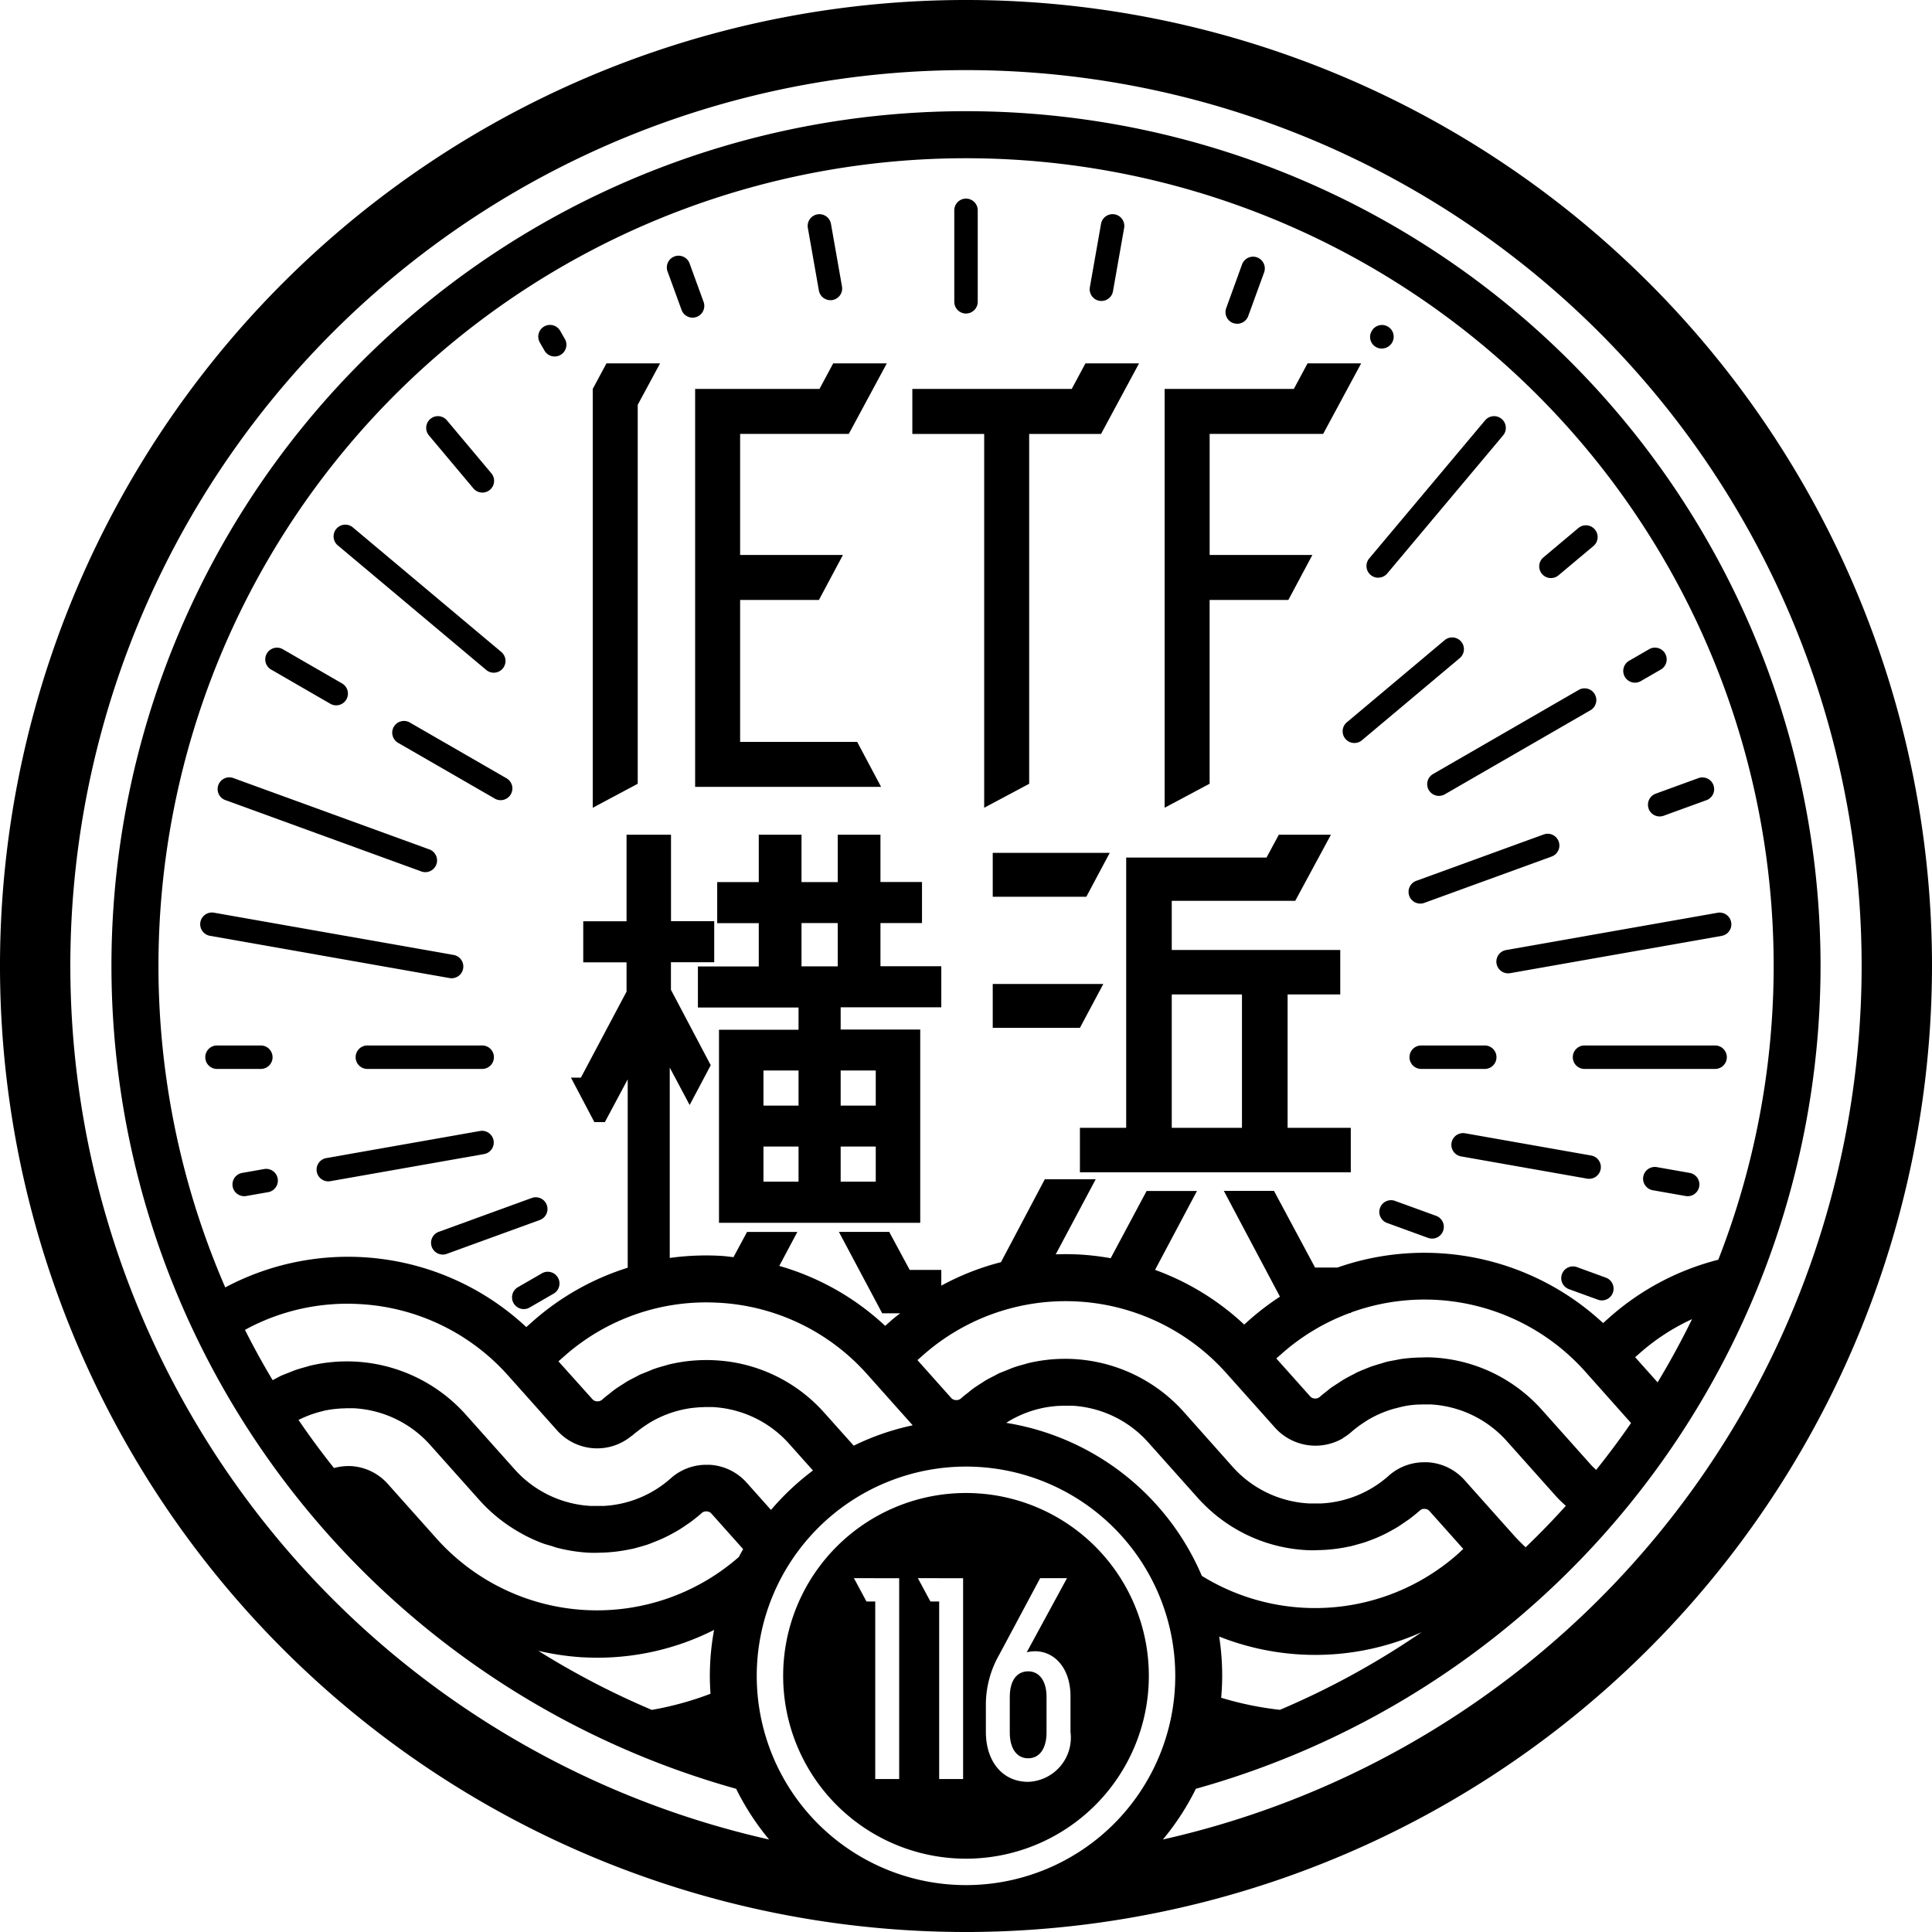 <svg xmlns="http://www.w3.org/2000/svg" xmlns:xlink="http://www.w3.org/1999/xlink" width="80" height="80" viewBox="0 0 80 80">
  <defs>
    <clipPath id="clip-path">
      <rect id="長方形_1050" data-name="長方形 1050" width="80" height="80"/>
    </clipPath>
  </defs>
  <g id="白ロゴ" clip-path="url(#clip-path)">
    <path id="パス_104" data-name="パス 104" d="M81.856,21.717a.486.486,0,0,0,.486-.486V17.467a.486.486,0,1,0-.971,0v3.765a.486.486,0,0,0,.486.486" transform="translate(-41.856 -8.735)"/>
    <path id="パス_105" data-name="パス 105" d="M119.965,102.986l-1.7-.618a.485.485,0,1,0-.333.912l1.7.619a.485.485,0,0,0,.623-.29.485.485,0,0,0-.29-.623" transform="translate(-60.499 -52.641)"/>
    <path id="パス_106" data-name="パス 106" d="M129.454,98.51a.486.486,0,0,0,.084-.964l-5.231-.923a.486.486,0,0,0-.169.957l5.231.923a.505.505,0,0,0,.085.007" transform="translate(-63.648 -49.698)"/>
    <path id="パス_107" data-name="パス 107" d="M142.049,99.753l-1.353-.238a.486.486,0,1,0-.169.957l1.353.238a.513.513,0,0,0,.085.007.486.486,0,0,0,.084-.964" transform="translate(-72.079 -51.185)"/>
    <path id="パス_108" data-name="パス 108" d="M120.626,89.146a.486.486,0,0,0,0,.971h2.63a.486.486,0,1,0,0-.971Z" transform="translate(-61.798 -45.855)"/>
    <path id="パス_109" data-name="パス 109" d="M140,89.146h-5.362a.486.486,0,1,0,0,.971H140a.486.486,0,1,0,0-.971" transform="translate(-69.004 -45.855)"/>
    <path id="パス_110" data-name="パス 110" d="M136.76,77.82l-8.771,1.546a.486.486,0,0,0,.084.964.514.514,0,0,0,.085-.007l8.771-1.546a.486.486,0,0,0-.169-.957" transform="translate(-65.629 -40.026)"/>
    <path id="パス_111" data-name="パス 111" d="M140.547,67.593a.485.485,0,0,0,.623.29l1.755-.639a.486.486,0,1,0-.332-.913l-1.755.639a.486.486,0,0,0-.29.623" transform="translate(-72.28 -34.105)"/>
    <path id="パス_112" data-name="パス 112" d="M121.762,62.894a.486.486,0,0,0,.663.178l6.047-3.491a.486.486,0,0,0-.486-.841l-6.047,3.491a.486.486,0,0,0-.178.663" transform="translate(-62.599 -30.181)"/>
    <path id="パス_113" data-name="パス 113" d="M131.736,46.963a.483.483,0,0,0,.312-.114l1.462-1.226a.486.486,0,0,0-.624-.744l-1.462,1.227a.485.485,0,0,0,.312.858" transform="translate(-67.513 -23.027)"/>
    <path id="パス_114" data-name="パス 114" d="M117.071,28.624a.477.477,0,0,0,.237.063.5.5,0,0,0,.43-.248.485.485,0,1,0-.841-.485l-.008.014a.479.479,0,0,0,.182.657" transform="translate(-60.093 -14.254)"/>
    <path id="パス_115" data-name="パス 115" d="M104.817,24.618a.474.474,0,0,0,.166.03.486.486,0,0,0,.456-.32l.662-1.82a.486.486,0,0,0-.913-.332L104.527,24a.485.485,0,0,0,.29.622" transform="translate(-53.752 -11.242)"/>
    <path id="パス_116" data-name="パス 116" d="M93.318,21.837a.506.506,0,0,0,.085.007.486.486,0,0,0,.478-.4l.464-2.633a.486.486,0,0,0-.957-.169l-.464,2.633a.486.486,0,0,0,.394.563" transform="translate(-47.795 -9.382)"/>
    <path id="パス_117" data-name="パス 117" d="M44.928,108.491l-.993.573a.486.486,0,1,0,.486.841l.993-.574a.486.486,0,0,0-.486-.841" transform="translate(-22.474 -55.773)"/>
    <path id="パス_118" data-name="パス 118" d="M41.574,102.409a.484.484,0,0,0-.622-.29l-3.825,1.392a.486.486,0,1,0,.332.912l3.825-1.392a.485.485,0,0,0,.29-.622" transform="translate(-18.933 -52.513)"/>
    <path id="パス_119" data-name="パス 119" d="M34.326,96.824a.486.486,0,0,0-.563-.394L27.4,97.552a.485.485,0,0,0,.084.963.506.506,0,0,0,.085-.007l6.363-1.122a.486.486,0,0,0,.394-.563" transform="translate(-13.888 -49.598)"/>
    <path id="パス_120" data-name="パス 120" d="M21.145,99.672l-.917.162a.485.485,0,0,0,.084.963.454.454,0,0,0,.084-.007l.917-.161a.486.486,0,0,0-.169-.957" transform="translate(-10.199 -51.266)"/>
    <path id="パス_121" data-name="パス 121" d="M30.856,89.147a.486.486,0,1,0,0,.971h4.71a.486.486,0,1,0,0-.971Z" transform="translate(-15.622 -45.856)"/>
    <path id="パス_122" data-name="パス 122" d="M20.313,89.632a.486.486,0,0,0-.486-.486H18.035a.486.486,0,1,0,0,.971h1.793a.486.486,0,0,0,.486-.486" transform="translate(-9.027 -45.855)"/>
    <path id="パス_123" data-name="パス 123" d="M27.409,80.525a.506.506,0,0,0,.085.007.486.486,0,0,0,.084-.964l-9.917-1.749a.486.486,0,1,0-.169.957Z" transform="translate(-8.791 -40.025)"/>
    <path id="パス_124" data-name="パス 124" d="M18.927,67.244l8.065,2.936a.486.486,0,1,0,.332-.912l-8.065-2.936a.486.486,0,1,0-.332.912" transform="translate(-9.571 -34.105)"/>
    <path id="パス_125" data-name="パス 125" d="M22.829,56.114l2.451,1.416a.486.486,0,1,0,.486-.841l-2.451-1.416a.486.486,0,0,0-.486.841" transform="translate(-11.618 -28.398)"/>
    <path id="パス_126" data-name="パス 126" d="M33.51,61.719a.486.486,0,0,0,.178.663l3.988,2.3a.486.486,0,1,0,.486-.841l-3.988-2.3a.485.485,0,0,0-.663.178" transform="translate(-17.204 -31.623)"/>
    <path id="パス_127" data-name="パス 127" d="M34.766,50.754a.486.486,0,1,0,.624-.744l-6.113-5.13a.486.486,0,1,0-.624.744Z" transform="translate(-14.649 -23.027)"/>
    <path id="パス_128" data-name="パス 128" d="M38.273,38.448a.486.486,0,1,0,.744-.624l-1.834-2.186a.486.486,0,0,0-.744.625Z" transform="translate(-18.685 -18.242)"/>
    <path id="パス_129" data-name="パス 129" d="M46.823,27.982a.486.486,0,1,0-.841.486l.193.335a.486.486,0,0,0,.841-.486Z" transform="translate(-23.619 -14.269)"/>
    <path id="パス_130" data-name="パス 130" d="M58.391,23.743l-.571-1.568a.486.486,0,1,0-.912.332l.571,1.568a.486.486,0,0,0,.456.32.472.472,0,0,0,.166-.03.485.485,0,0,0,.29-.622" transform="translate(-29.257 -11.242)"/>
    <path id="パス_131" data-name="パス 131" d="M69.811,21.813a.506.506,0,0,0,.085-.007.486.486,0,0,0,.394-.563l-.458-2.6a.486.486,0,0,0-.957.169l.458,2.6a.486.486,0,0,0,.478.4" transform="translate(-35.425 -9.382)"/>
    <path id="パス_132" data-name="パス 132" d="M117.006,42.162a.486.486,0,0,0,.372-.173l4.805-5.726a.486.486,0,0,0-.744-.625l-4.805,5.726a.486.486,0,0,0,.372.8" transform="translate(-59.936 -18.242)"/>
    <path id="パス_133" data-name="パス 133" d="M119.4,54.526a.486.486,0,0,0-.684-.06l-4.049,3.4a.485.485,0,0,0,.312.858.481.481,0,0,0,.312-.114l4.049-3.4a.485.485,0,0,0,.06-.684" transform="translate(-58.896 -27.958)"/>
    <path id="パス_134" data-name="パス 134" d="M138.9,56.665a.482.482,0,0,0,.242-.065l.844-.488a.486.486,0,0,0-.486-.841l-.844.488a.486.486,0,0,0,.244.906" transform="translate(-71.199 -28.397)"/>
    <path id="パス_135" data-name="パス 135" d="M126.34,71.413a.485.485,0,0,0-.623-.29l-5.259,1.914a.486.486,0,1,0,.332.913l5.259-1.914a.486.486,0,0,0,.29-.623" transform="translate(-61.798 -36.569)"/>
    <path id="パス_136" data-name="パス 136" d="M135,108.459l-1.175-.428a.486.486,0,1,0-.333.912l1.175.428a.491.491,0,0,0,.167.03.486.486,0,0,0,.166-.942" transform="translate(-68.503 -55.554)"/>
    <path id="パス_137" data-name="パス 137" d="M67.069,74.834h1.72v-1.7h-1.72V71.176H65.3v1.962H63.8V71.176H62.03v1.962H60.309v1.7H62.03v1.793H59.51v1.7h4.167v.921H60.383v7.994h8.333V79.243H65.421v-.921h4.167v-1.7H67.069ZM63.677,85.542H62.224V84.088h1.453Zm0-3.149H62.224V80.939h1.453ZM65.3,76.627H63.8V74.834h1.5Zm1.574,8.915H65.421V84.088h1.453Zm0-3.149H65.421V80.939h1.453Z" transform="translate(-30.611 -36.612)"/>
    <path id="パス_138" data-name="パス 138" d="M89.229,83.9H84.65v1.817h3.61Z" transform="translate(-43.543 -43.156)"/>
    <path id="パス_139" data-name="パス 139" d="M84.65,74.539h3.876l.969-1.817H84.65Z" transform="translate(-43.543 -37.407)"/>
    <path id="パス_140" data-name="パス 140" d="M100.684,77.79h2.18V75.949H95.887V73.913H101l1.478-2.737H100.32l-.509.945H94V83.313H92.084v1.841H103.3V83.313h-2.616Zm-1.89,5.523H95.887V77.79h2.907Z" transform="translate(-47.367 -36.612)"/>
    <path id="パス_141" data-name="パス 141" d="M101.171,40.781h3.26l.994-1.862h-4.253V33.905h4.7l1.574-2.921h-2.22l-.568,1.059H99.308V49.385l1.863-.994Z" transform="translate(-51.083 -15.938)"/>
    <path id="パス_142" data-name="パス 142" d="M50.542,32.042V49.385l1.863-.994V32.7l.925-1.716h-2.22Z" transform="translate(-25.998 -15.937)"/>
    <path id="パス_143" data-name="パス 143" d="M65.983,46.657H61.137V40.781H64.4l.994-1.863H61.137V33.905h4.5l1.574-2.921h-2.22l-.568,1.059H59.274V48.52h7.7Z" transform="translate(-30.49 -15.938)"/>
    <path id="パス_144" data-name="パス 144" d="M82.632,48.391V33.905h2.976l1.574-2.922h-2.22l-.568,1.059h-6.6v1.863h2.975v15.48Z" transform="translate(-40.016 -15.937)"/>
    <path id="パス_145" data-name="パス 145" d="M80,40A40,40,0,1,0,40,80h0c.067,0,.132,0,.2,0A40.043,40.043,0,0,0,80,40M40,60.728a8.665,8.665,0,1,1-8.665,8.665A8.674,8.674,0,0,1,40,60.728M29.765,53.944a8.858,8.858,0,0,1,6.146,2.965l1.882,2.11a10.51,10.51,0,0,0-2.442.843L34.133,58.5a6.491,6.491,0,0,0-4.5-2.172,6.414,6.414,0,0,0-.759,0,6.511,6.511,0,0,0-1.157.168c-.046.011-.091.025-.157.045-.152.041-.3.083-.452.135-.068.023-.135.051-.2.08l-.135.055c-.085.033-.17.066-.252.1-.052.025-.1.051-.189.1l-.052.026c-.109.055-.219.11-.325.173-.039.023-.077.048-.129.084-.137.085-.274.172-.408.27-.047.035-.093.073-.139.111l-.079.064c-.1.074-.191.15-.284.232a.289.289,0,0,1-.191.055.269.269,0,0,1-.183-.076L23.124,56.37l.2-.176a8.857,8.857,0,0,1,6.444-2.249M60.394,64.322a8.919,8.919,0,0,1-10.628.932,10.641,10.641,0,0,0-8.1-6.336l.037-.024.034-.023a4.551,4.551,0,0,1,1.7-.616c.133-.018.269-.033.409-.041.069,0,.132-.005.2-.007.113,0,.227,0,.341,0a4.562,4.562,0,0,1,3.165,1.526l2.037,2.282c.145.163.3.317.456.463a6.481,6.481,0,0,0,4.047,1.709c.159.009.32.009.513,0a6.54,6.54,0,0,0,1.224-.141c.034-.007.07-.012.1-.02.111-.026.22-.058.33-.089.085-.024.169-.047.253-.074s.184-.066.274-.1.2-.077.294-.119c.08-.035.159-.072.237-.11.106-.052.211-.108.314-.166.069-.038.138-.076.205-.117.116-.07.228-.146.339-.224.053-.036.107-.071.159-.109.162-.12.321-.247.473-.383a.26.26,0,0,1,.19-.055.268.268,0,0,1,.183.076l1.411,1.581ZM53,70.8a13.365,13.365,0,0,1-2.434-.5c.026-.3.042-.6.042-.91a10.667,10.667,0,0,0-.124-1.624,10.771,10.771,0,0,0,3.358.742q.316.018.63.018a10.772,10.772,0,0,0,4.395-.942A33.43,33.43,0,0,1,53,70.8m10.177-6.726c-.175-.167-.348-.337-.51-.519L60.63,61.272a2.217,2.217,0,0,0-1.522-.723c-.043,0-.085,0-.128,0a2.209,2.209,0,0,0-1.466.549,4.536,4.536,0,0,1-2.8,1.156l-.154,0c-.121,0-.242,0-.365,0a4.561,4.561,0,0,1-3.164-1.527L49,58.444a6.593,6.593,0,0,0-6.419-2c-.046.011-.091.025-.166.048-.149.04-.3.081-.442.132-.07.024-.138.053-.207.082l-.132.053c-.085.033-.17.066-.252.1-.052.025-.1.051-.19.1l-.052.026c-.109.055-.218.11-.325.173-.039.023-.077.048-.129.084-.137.086-.275.172-.408.27-.048.035-.093.073-.139.111l-.081.065c-.1.074-.191.149-.282.231a.278.278,0,0,1-.191.055A.268.268,0,0,1,39.4,57.9l-1.411-1.581.2-.176a8.916,8.916,0,0,1,12.59.715l2.036,2.281a2.255,2.255,0,0,0,2.772.428c.021-.013.039-.031.06-.044a2.092,2.092,0,0,0,.285-.207h0l.021-.018a4.812,4.812,0,0,1,.433-.335c.063-.041.125-.084.189-.123l.052-.035a4.531,4.531,0,0,1,1.153-.489l.015,0h0A4.578,4.578,0,0,1,58.3,58.2c.131-.018.266-.032.4-.04h0c.067,0,.128,0,.19-.006.115,0,.23,0,.346,0a4.562,4.562,0,0,1,3.165,1.527l2.037,2.282c.125.139.261.264.4.39q-.8.888-1.664,1.716m2.923-3.2c-.068-.067-.141-.128-.206-.2l-2.037-2.282a6.6,6.6,0,0,0-.949-.875,6.489,6.489,0,0,0-3.555-1.3h0c-.16-.01-.333-.009-.512,0-.08,0-.159,0-.238.008H58.6l-.04,0c-.184.012-.368.028-.549.055-.082.012-.159.031-.239.046-.118.022-.236.04-.352.069-.04.01-.081.022-.14.041s-.1.032-.155.047c-.125.037-.25.074-.373.118-.041.017-.083.032-.124.049l-.132.053c-.062.024-.123.05-.184.076l-.086.037c-.046.022-.094.048-.17.089l-.044.022q-.141.071-.276.147l-.1.056c-.028.018-.055.034-.091.059-.1.065-.207.134-.309.2-.032.022-.066.041-.1.064h0c-.047.035-.093.072-.138.11l-.085.068c-.095.073-.188.148-.278.227a.278.278,0,0,1-.191.056.268.268,0,0,1-.183-.077l-1.411-1.581.2-.176a8.891,8.891,0,0,1,2.843-1.708h.045v-.018a8.916,8.916,0,0,1,9.7,2.442l1.9,2.134q-.686.994-1.44,1.935m2.537-3.623-.927-1.038.2-.176a8.8,8.8,0,0,1,2.156-1.4q-.657,1.343-1.426,2.617m2.508-5.076a10.8,10.8,0,0,0-4.531,2.413l-.234.209a10.877,10.877,0,0,0-11-2.3h-.927l-1.7-3.173H50.677L53,53.692a10.968,10.968,0,0,0-1.247.947l-.234.208a10.757,10.757,0,0,0-3.691-2.264l1.735-3.266H47.478L45.991,52.1a11.041,11.041,0,0,0-1.253-.151c-.343-.02-.684-.021-1.023-.009l1.657-3.111H43.264l-1.816,3.435a10.7,10.7,0,0,0-2.471.972v-.651H37.669l-.848-1.575H34.737L36.53,54.38h.745c-.128.1-.261.2-.385.311l-.236.21a10.748,10.748,0,0,0-4.386-2.482l.749-1.407H30.934l-.562,1.044c-.166-.017-.329-.043-.5-.052a10.926,10.926,0,0,0-2.139.085V44.206l.824,1.55.873-1.647-1.648-3.125V39.845h1.792v-1.7H27.785V34.564H25.944v3.585H24.151v1.7h1.793v1.212l-1.89,3.561h-.412l.969,1.841h.436l.945-1.769v7.8a10.813,10.813,0,0,0-3.964,2.249l-.235.209A10.817,10.817,0,0,0,9.327,53.309a33.441,33.441,0,1,1,61.819-1.134M14.9,54a8.859,8.859,0,0,1,6.145,2.964l2.038,2.283a2.223,2.223,0,0,0,3.037.236c.025-.021.055-.035.079-.057.051-.046.1-.086.159-.128q.173-.141.356-.264c.042-.027.085-.057.126-.083l.027-.018a4.544,4.544,0,0,1,1.715-.622c.108-.015.219-.025.333-.034l.075-.007c.06,0,.114,0,.169-.006.119,0,.237,0,.357,0a4.563,4.563,0,0,1,3.165,1.526l.982,1.1a10.727,10.727,0,0,0-1.738,1.633l-1.022-1.146a2.217,2.217,0,0,0-1.522-.723c-.043,0-.085,0-.128,0a2.209,2.209,0,0,0-1.466.549,4.529,4.529,0,0,1-2.8,1.155l-.156,0c-.122,0-.244,0-.366,0a4.562,4.562,0,0,1-3.165-1.527l-2.037-2.282a6.6,6.6,0,0,0-6.415-2c-.048.012-.094.026-.162.047-.152.041-.3.083-.455.135-.067.023-.132.051-.2.078l-.14.056c-.084.033-.169.066-.25.1-.052.025-.1.051-.19.1l-.052.027c-.036.018-.073.039-.109.058q-.61-1.018-1.147-2.083A8.829,8.829,0,0,1,14.9,54M13.4,58.419H13.4c.118-.026.237-.046.357-.063.092-.012.186-.021.281-.028l.107-.009c.063,0,.121,0,.179-.006.11,0,.219,0,.33,0a4.562,4.562,0,0,1,3.165,1.526l2.037,2.282a6.552,6.552,0,0,0,1.307,1.119c.131.085.265.166.4.242a6.457,6.457,0,0,0,.91.424c.108.039.22.069.33.1.093.029.185.063.279.087a6.588,6.588,0,0,0,1.276.2c.156.009.315.008.5,0a6.5,6.5,0,0,0,1.224-.139c.037-.008.075-.013.113-.022.108-.025.214-.056.321-.086.088-.025.177-.05.264-.078s.177-.063.264-.1c.1-.039.205-.08.306-.124.077-.034.153-.069.229-.106.109-.053.216-.11.322-.169.067-.037.135-.074.2-.115.115-.069.226-.145.337-.222.055-.038.11-.073.164-.113.159-.118.314-.242.464-.375l.007-.006h0a.266.266,0,0,1,.19-.054.269.269,0,0,1,.183.076l1.326,1.486c-.061.107-.121.216-.178.325a8.91,8.91,0,0,1-12.523-.769L16.044,61.43a2.215,2.215,0,0,0-1.522-.723c-.043,0-.085,0-.128,0a2.232,2.232,0,0,0-.565.081q-.77-.967-1.468-1.991a4.55,4.55,0,0,1,1.035-.373m10.72,10.2q.316.017.63.018a10.71,10.71,0,0,0,4.822-1.15,10.628,10.628,0,0,0-.175,1.91c0,.247.011.49.028.733a13.2,13.2,0,0,1-2.432.668,33.425,33.425,0,0,1-4.7-2.447,10.972,10.972,0,0,0,1.823.269M48.153,76.17a10.637,10.637,0,0,0,1.365-2.1,35.385,35.385,0,1,0-19.036,0,10.637,10.637,0,0,0,1.365,2.1,37.087,37.087,0,1,1,16.305,0"/>
    <path id="パス_146" data-name="パス 146" d="M74.351,142.449a7.571,7.571,0,1,0-7.571-7.571,7.571,7.571,0,0,0,7.571,7.571m.823-6.308A4.176,4.176,0,0,1,75.729,134l1.692-3.166h1.112l-1.668,3.07c.907-.23,1.813.447,1.813,1.825V137.2a1.833,1.833,0,0,1-1.752,2.067c-1.076,0-1.752-.858-1.752-2.067Zm-.943-5.305v8.315h-.991V131.8h-.362l-.52-.967Zm-2.647,0v8.315h-.991V131.8H70.23l-.52-.967Z" transform="translate(-34.351 -65.485)"/>
    <path id="パス_147" data-name="パス 147" d="M86.865,146.114c.507,0,.761-.459.761-1.064v-1.474c0-.689-.314-1.063-.761-1.063s-.761.351-.761,1.063v1.474c0,.628.266,1.064.761,1.064" transform="translate(-44.291 -73.307)"/>
  </g>
</svg>
